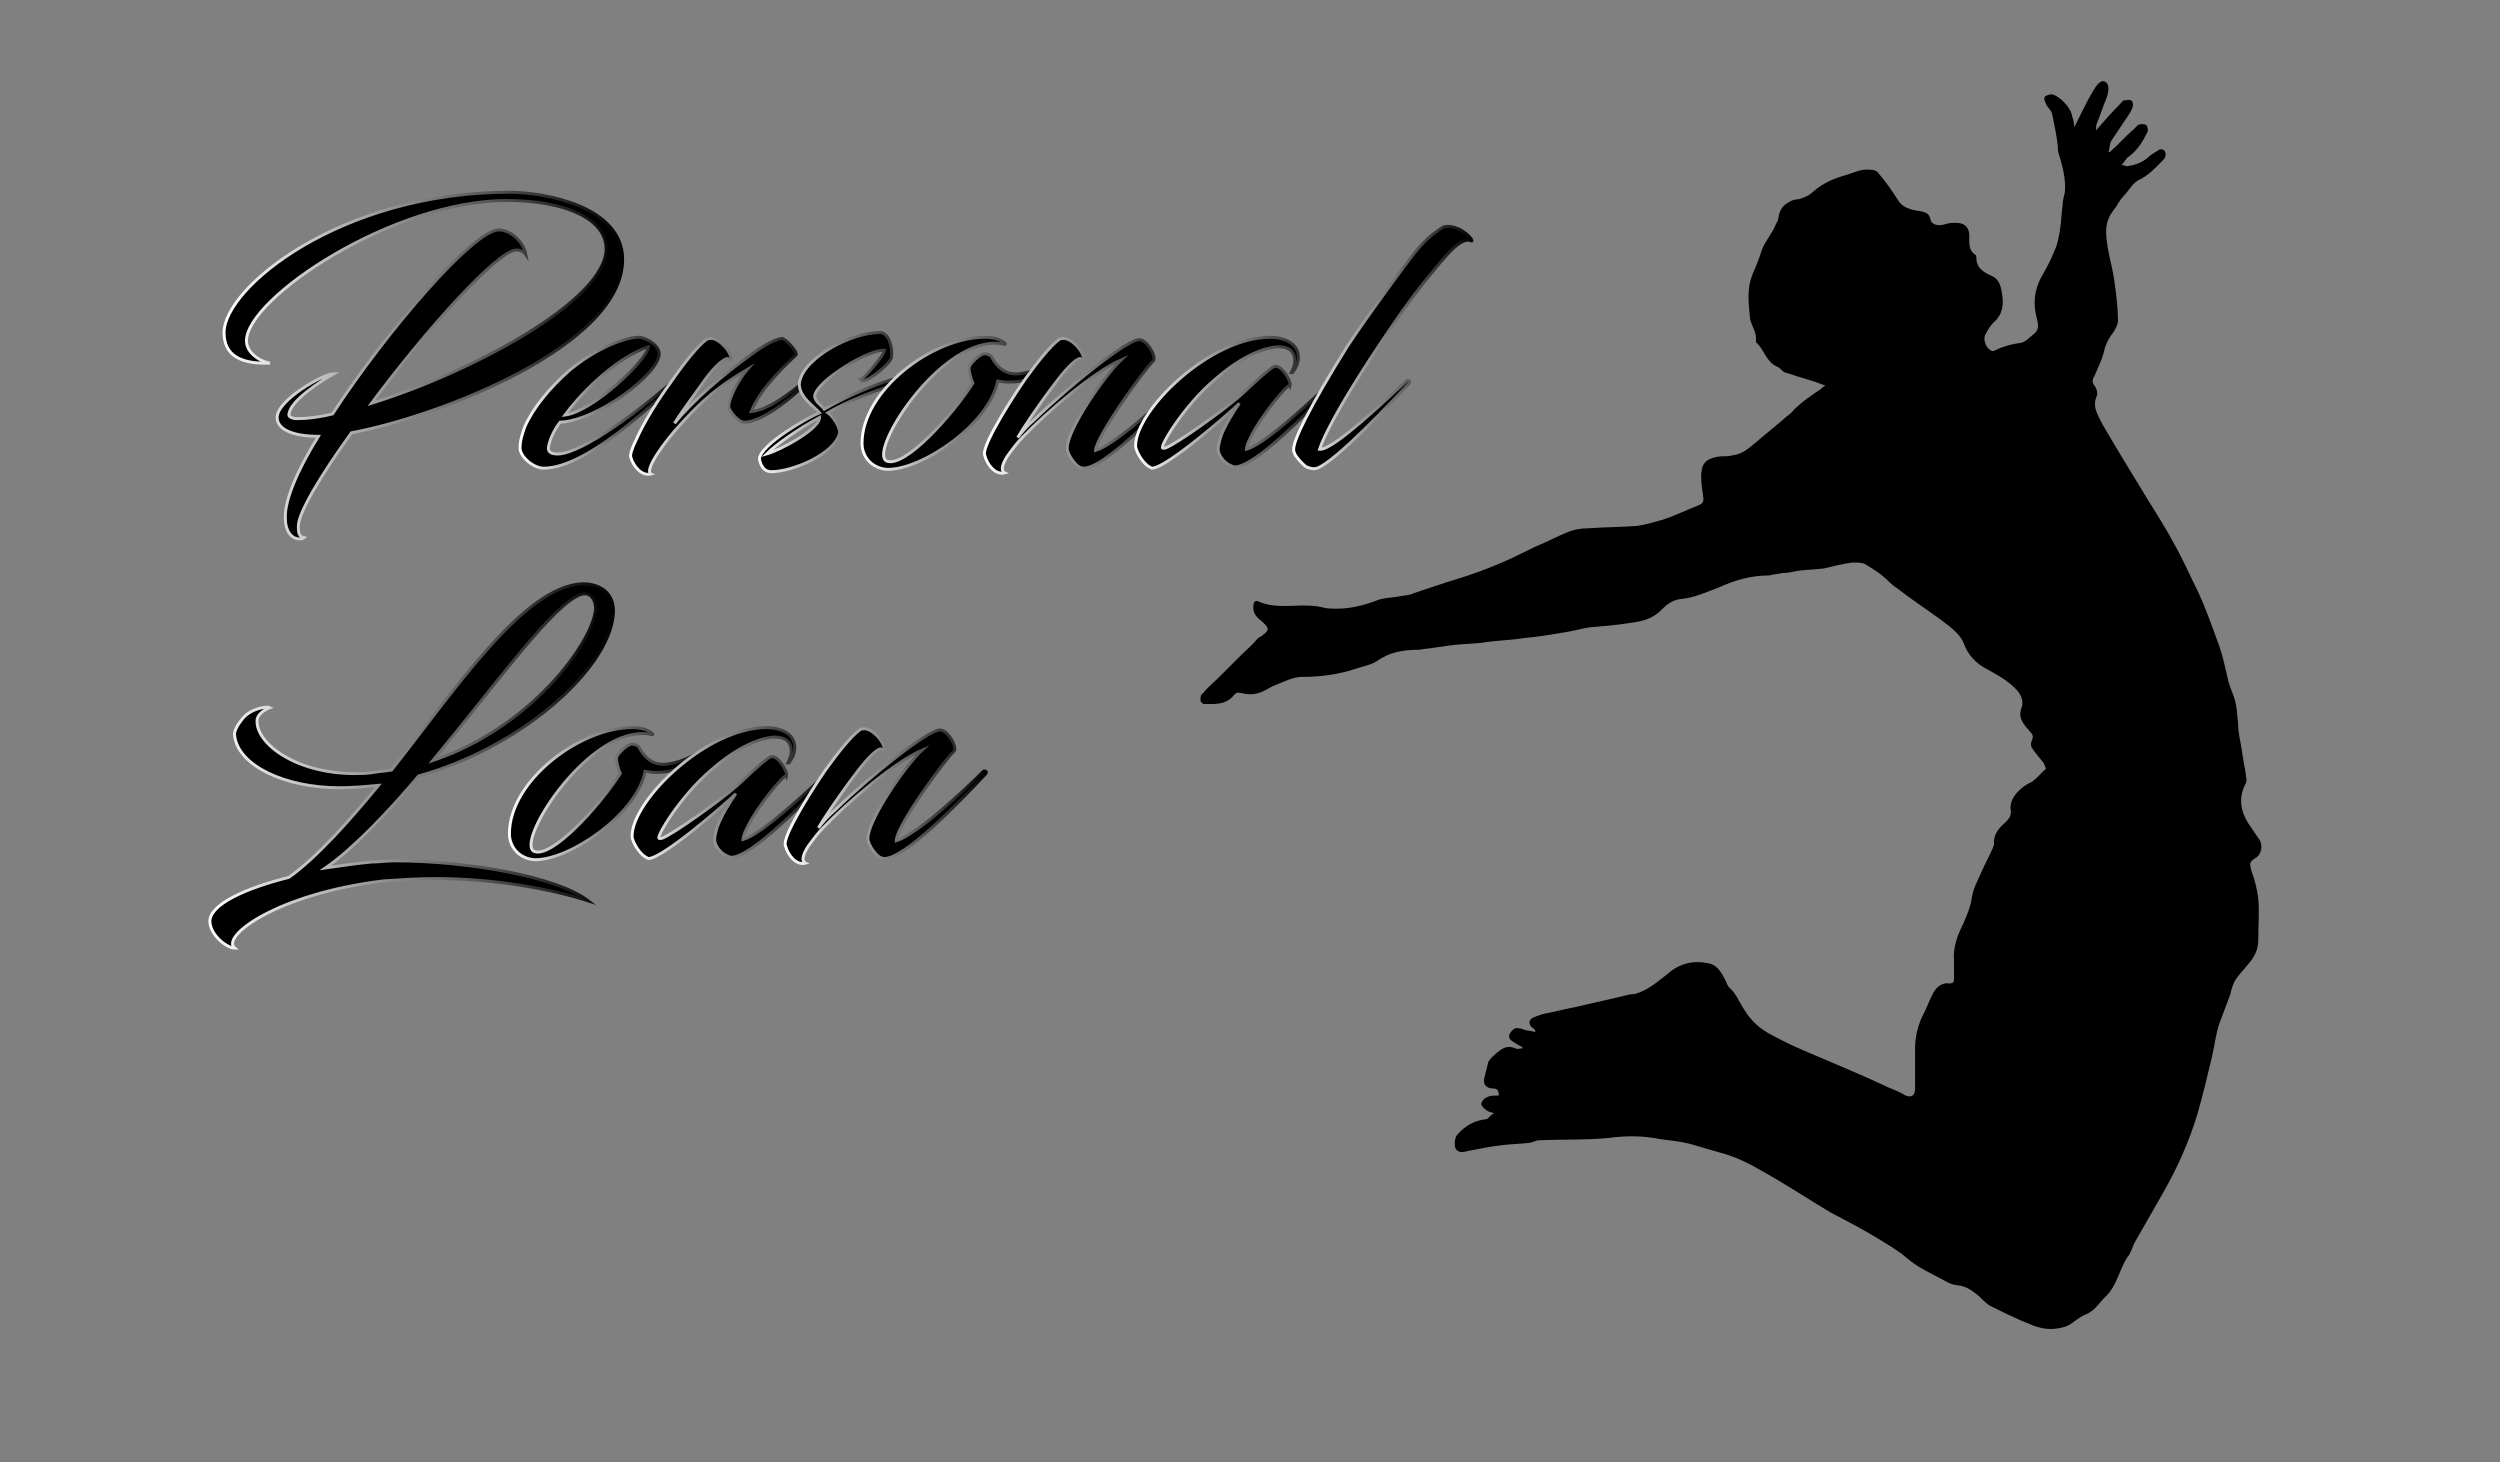 <?xml version="1.0" encoding="utf-8"?>
<!-- Generator: Adobe Illustrator 19.0.0, SVG Export Plug-In . SVG Version: 6.00 Build 0)  -->
<svg version="1.1" id="Layer_1" xmlns="http://www.w3.org/2000/svg" xmlns:xlink="http://www.w3.org/1999/xlink" x="0px" y="0px"
	 viewBox="0 0 212 124" style="enable-background:new 0 0 212 124;" xml:space="preserve">
<rect x="0" y="0" width="212" height="124" fill="#808080" stroke="none"/>
<style type="text/css">
	.st0{stroke:url(#XMLID_2_);stroke-width:0.25;stroke-miterlimit:10;}
	.st1{stroke:url(#XMLID_3_);stroke-width:0.25;stroke-miterlimit:10;}
	.st2{stroke:url(#XMLID_5_);stroke-width:0.25;stroke-miterlimit:10;}
	.st3{stroke:url(#XMLID_9_);stroke-width:0.25;stroke-miterlimit:10;}
	.st4{stroke:url(#XMLID_10_);stroke-width:0.25;stroke-miterlimit:10;}
	.st5{stroke:url(#XMLID_36_);stroke-width:0.25;stroke-miterlimit:10;}
	.st6{stroke:url(#XMLID_37_);stroke-width:0.25;stroke-miterlimit:10;}
	.st7{stroke:url(#XMLID_38_);stroke-width:0.25;stroke-miterlimit:10;}
	.st8{stroke:url(#XMLID_39_);stroke-width:0.25;stroke-miterlimit:10;}
	.st9{stroke:url(#XMLID_40_);stroke-width:0.25;stroke-miterlimit:10;}
	.st10{stroke:url(#XMLID_41_);stroke-width:0.25;stroke-miterlimit:10;}
	.st11{stroke:url(#XMLID_42_);stroke-width:0.25;stroke-miterlimit:10;}
</style>
<g id="XMLID_6_">
	<linearGradient id="XMLID_2_" gradientUnits="userSpaceOnUse" x1="18.823" y1="31.012" x2="52.868" y2="31.012">
		<stop  offset="0" style="stop-color:#FFFFFF"/>
		<stop  offset="1" style="stop-color:#000000"/>
	</linearGradient>
	<path id="XMLID_7_" class="st0" d="M27,37c-2.2,0-3.5-0.6-3.5-1.6c0-1.5,4-3.7,4.7-3.7c0,0,0.1,0,0.1,0c-0.9,0.5-3.8,2.3-3.8,3.5
		c0,0.1,0.2,0.3,0.7,0.3c0.8,0,1.8-0.1,3-0.4c4.7-7.2,12-15.6,14.1-15.6c1,0,2.1,1,2.3,2.1c-0.2-0.3-0.5-0.4-0.8-0.4
		c-1.6,0-7.6,6.7-12.3,13c8.4-2.6,19.9-8.7,19.9-13.1c0-2.6-3.6-4.1-8.4-4.1c-9.7,0-22.1,8.3-22.1,11.9c0,1.1,1.3,1.8,2,1.9
		c0,0,0,0-0.4,0c-2,0-3.5-0.6-3.5-2.6c0-3.8,9.9-11.9,24.2-11.9c3,0,9.6,1.2,9.6,5.7c0,7.3-15.5,13.3-23,14.7
		c-2.6,3.6-4.5,6.8-4.5,7.9c0,0.5,0,0.9,0.5,1c-0.1,0.1-0.3,0.1-0.4,0.1c-0.7,0-1.2-0.7-1.2-1.7C24.1,42.5,25.2,39.9,27,37z"/>
	<linearGradient id="XMLID_3_" gradientUnits="userSpaceOnUse" x1="44.039" y1="34.143" x2="57.497" y2="34.143">
		<stop  offset="0" style="stop-color:#FFFFFF"/>
		<stop  offset="1" style="stop-color:#000000"/>
	</linearGradient>
	<path id="XMLID_11_" class="st1" d="M46.5,38c0,0.3,0.2,0.5,0.8,0.5c2,0,7.1-3.8,9.8-6.2c0.1-0.1,0.3,0.1,0.2,0.2
		c-2.1,1.9-7.6,7.2-11.2,7.2c-0.9,0-2-1-2-1.7c0-0.7,0.2-1.2,0.4-1.8c0.7-1.6,2.1-3.3,3.8-4.8c2.3-1.9,4.7-2.8,5.9-2.8
		c0.4,0,1.7,0.6,1.7,1.4c0,1.7-5.3,5.7-8.4,5.8C47.1,36.3,46.6,37.2,46.5,38z M47.9,35.2c2.4-0.3,7-4.7,7.1-5.8
		C52,30.4,48.9,33.8,47.9,35.2z"/>
	<linearGradient id="XMLID_5_" gradientUnits="userSpaceOnUse" x1="53.435" y1="34.336" x2="68.975" y2="34.336">
		<stop  offset="0" style="stop-color:#FFFFFF"/>
		<stop  offset="1" style="stop-color:#000000"/>
	</linearGradient>
	<path id="XMLID_14_" class="st2" d="M59.9,28.8c0.2-0.1,0.3-0.1,0.4-0.1c0.7,0,1.7,1.1,1.7,1.8c0,0.1-0.1,0-0.3-0.1
		c-0.4,0-1.4,1-2.2,2.2c-0.7,1-1.7,2.3-2.3,3.3c1.5-1.9,4.2-4.2,6.6-5.9c1.1-0.8,1.9-1.2,2.5-1.3c0.3,0,1.4,1.2,1.2,1.4
		c-0.6,0.6-2.9,2.6-3.8,4.8c1.3-0.1,3.2-1.4,4.9-2.9c0,0,0.2-0.1,0.2,0c-0.5,0.7-3.8,3.8-5.7,3.8c-0.5,0-1.3-1-1.3-1.3
		c0-0.8,0.9-2.4,1.6-3.2c-2.5,1.5-3.8,2.6-5.7,4.7c-1.4,1.5-3.1,3.9-2.5,4.2c-0.8,0.2-1.5-0.7-1.7-1.4c-0.1-0.2,0.1-0.8,0.4-1.4
		c0.7-1.6,1.9-3.5,3-5C58,30.8,59.2,29.3,59.9,28.8z"/>
	<linearGradient id="XMLID_9_" gradientUnits="userSpaceOnUse" x1="64.123" y1="34.06" x2="78.507" y2="34.06">
		<stop  offset="0" style="stop-color:#FFFFFF"/>
		<stop  offset="1" style="stop-color:#000000"/>
	</linearGradient>
	<path id="XMLID_16_" class="st3" d="M69.1,33.5c-0.1,0.5,0.6,0.9,0.8,1.2c4.4-2.5,7.9-3.1,8.3-3.1c0.1,0,0.2,0.1,0.2,0.1
		c0.2,0.1-5.2,1.5-8.2,3.3c0.4,0.3,1,1.1,1,1.7c-0.4,1.8-4,3.3-5.8,3.3c-0.6,0-0.9-0.5-1-1.1c0.1-1.2,4.1-3.5,5.1-3.9
		c-0.3-0.4-1.9-1.4-1.7-2.6c0.4-2.1,4.4-4.2,6.8-4.2c0.8,0,1.1,1.3,1,2.1c0,0.4-1.8,2-2.5,2c0,0-0.1-0.1-0.1-0.1
		c0.1,0,1.9-1.9,2-2.5C73.7,29.6,69.4,32.2,69.1,33.5z M65,38.5c1.1-0.3,4.5-2.1,4.5-3.1C67.8,36.3,65.8,37.7,65,38.5z"/>
	<linearGradient id="XMLID_10_" gradientUnits="userSpaceOnUse" x1="72.951" y1="34.187" x2="89.773" y2="34.187">
		<stop  offset="0" style="stop-color:#FFFFFF"/>
		<stop  offset="1" style="stop-color:#000000"/>
	</linearGradient>
	<path id="XMLID_19_" class="st4" d="M84.4,29.1c-5,0-10.8,9.3-9.2,10c1.5,0.6,5.5-3.8,7.3-6.6c-0.1-0.2-0.4-1.1-0.3-1.4
		c0.1-0.3,0.9-1.1,1.3-1.1c0.3,0,0.6,0.2,0.6,0.3c0.5,0.9,1.2,1.5,2.3,1.4c1.8-0.2,2.9-1.2,3.2-1.2c-0.1,0.4-1.2,1.3-2.6,1.7
		c-0.6,0.2-1.2,0.2-1.6,0.2c-0.4,0-0.7-0.1-0.8-0.1c-0.7,3.7-6.5,7.6-9.4,7.5c-1.3-0.1-2.1-1.1-2.1-2.2c0-4.5,6-9,10.4-9
		c1,0,1.5,0.3,1.7,0.5c0.1,0.1,0.1,0.1-0.1,0.1C84.8,29.1,84.6,29.1,84.4,29.1z"/>
	<linearGradient id="XMLID_36_" gradientUnits="userSpaceOnUse" x1="83.59" y1="34.336" x2="100.732" y2="34.336">
		<stop  offset="0" style="stop-color:#FFFFFF"/>
		<stop  offset="1" style="stop-color:#000000"/>
	</linearGradient>
	<path id="XMLID_21_" class="st5" d="M92.9,38.2c1.7-0.5,5.7-4.2,7.4-5.9c0.2-0.1,0.3,0.1,0.2,0.2c-2.4,2.6-6.9,7.2-8.6,7.2
		c-0.3,0-0.6-0.2-0.9-0.6c-0.3-0.4-0.5-0.8-0.5-1.1c0-1.6,3.2-6.2,4.6-7.5c-2.3,1-6.3,4.4-8.4,6.6c-0.4,0.4-0.7,0.8-1,1.2
		c-0.7,0.9-0.9,1.6-0.5,1.8c-0.8,0.2-1.5-0.7-1.7-1.5c-0.1-0.2,0.1-0.9,0.8-2.2c0.7-1.3,1.7-2.9,2.6-4.2c1-1.4,2.2-2.9,2.9-3.4
		c0.1-0.1,0.3-0.1,0.4-0.1c0.7,0,1.7,1.1,1.7,1.8c0,0.1-0.1,0-0.3-0.1c-0.4,0-1.4,1.1-2.2,2.2c-1.3,1.7-2.7,3.8-3.1,4.5
		c0.3-0.4,0.8-1,1.4-1.5c3.1-3,7.9-6.8,8.9-6.8c0.7,0,1.5,1.5,1.2,1.8C97.2,31.1,93,36.9,92.9,38.2z"/>
	<linearGradient id="XMLID_37_" gradientUnits="userSpaceOnUse" x1="96.153" y1="34.143" x2="113.368" y2="34.143">
		<stop  offset="0" style="stop-color:#FFFFFF"/>
		<stop  offset="1" style="stop-color:#000000"/>
	</linearGradient>
	<path id="XMLID_23_" class="st6" d="M105.1,34.2c-0.8,0.8-6.2,5.5-7.4,5.5c-0.1,0-0.2-0.1-0.2-0.1c-0.5-0.2-1.2-1.3-1.2-1.8
		c0-3,6.3-9.2,11.4-9.2c1,0,2.4,0.4,2.4,1.7c0,0.5-0.2,0.9-0.5,1.3c-0.1,0-0.1,0-0.1,0c0.1-0.2,0.3-0.6,0.3-1c0-0.8-0.5-1.2-1.4-1.2
		c-1.6,0.1-3.6,1.2-5.4,2.8c-2.6,2.2-4.7,5.7-4.4,5.8c0.1,0,0.1,0,0.2,0c0.9-0.3,4.8-3.1,6.2-4.3c0.5-0.4,2.3-2.2,3-2.6
		c0.6-0.3,1.5,1.2,1.4,1.6c-0.1-0.3-2.6,2.7-3.4,4.5c-0.2,0.4-0.3,0.7-0.3,0.9c1.7-0.5,5.7-4.3,7.4-5.9c0.1-0.1,0.3,0.1,0.2,0.2
		c-2.4,2.6-6.9,7.2-8.6,7.2c-0.1,0-0.3-0.1-0.5-0.2c-0.4-0.2-0.9-0.8-0.9-1.3c0-0.3,0.1-0.6,0.2-1C103.8,36.2,104.6,34.9,105.1,34.2
		z"/>
	<linearGradient id="XMLID_38_" gradientUnits="userSpaceOnUse" x1="109.616" y1="29.456" x2="124.979" y2="29.456">
		<stop  offset="0" style="stop-color:#FFFFFF"/>
		<stop  offset="1" style="stop-color:#000000"/>
	</linearGradient>
	<path id="XMLID_25_" class="st7" d="M119.3,22.3c0.8-1.1,1.6-2,2.3-2.5c0.4-0.3,0.8-0.6,1-0.6c1.5-0.1,2.6,1.5,2.1,1.2
		c-1-0.4-2.8,2.2-4,3.6c-1.2,1.5-2.3,3.1-3.7,5.2c-2.4,3.6-4.5,7.1-5.1,8.9c1.2,0.1,5.8-4.4,7.4-5.8c0.2-0.1,0.3,0.1,0.2,0.2
		c-1.4,1.5-6.2,6.6-7.8,7.2c-0.4,0.1-0.6,0-0.9-0.1c-0.2-0.1-0.8-0.7-1-1.1c0-0.1-0.1-0.1-0.1-0.4c0-0.8,1.3-3.5,4.6-8.8
		C116.1,26.6,117.9,24.2,119.3,22.3z"/>
	<linearGradient id="XMLID_39_" gradientUnits="userSpaceOnUse" x1="17.771" y1="65.001" x2="52.15" y2="65.001">
		<stop  offset="0" style="stop-color:#FFFFFF"/>
		<stop  offset="1" style="stop-color:#000000"/>
	</linearGradient>
	<path id="XMLID_27_" class="st8" d="M37,74.5c-1.5,0-3,0.1-4.5,0.2c-9,1.1-13.8,4.7-12.6,5.7c-0.6,0-2-1-2.1-2.2
		c-0.1-1.5,3.1-2.9,6.7-3.8c2.4-1.7,5.3-5,7.6-7.8c-1.1,0.1-2.2,0.2-3.3,0.2c-4.7,0-8.6-1.9-8.9-4.4c-0.1-0.4,0.3-1,0.7-1.5
		c0.8-0.9,2.1-1,2.3-0.9c-0.5,0.2-1.1,0.6-1.1,1.1c-0.1,1.9,3.2,4.5,8.3,4.5c0.5,0,1,0,1.6-0.1c0.5-0.1,1-0.1,1.5-0.2
		c5.4-6.8,11.2-15.6,16.2-15.8c1.6,0,2.8,0.9,2.6,2.7c-0.5,4.7-7.9,11.2-16.5,13.6c-2.6,3.1-5.7,6.3-7.9,7.8
		c1.4-0.2,2.8-0.4,3.9-0.5c0.6,0,1.3-0.1,2-0.1c6,0,13.7,1.3,16.4,3.4C46.8,75.4,42,74.5,37,74.5z M36.7,64.5
		c8.9-3,14-10.8,13.8-13.1c-0.1-0.7-0.5-1.2-1.2-1C47,51.1,42,58.1,36.7,64.5z"/>
	<linearGradient id="XMLID_40_" gradientUnits="userSpaceOnUse" x1="43.019" y1="67.293" x2="59.841" y2="67.293">
		<stop  offset="0" style="stop-color:#FFFFFF"/>
		<stop  offset="1" style="stop-color:#000000"/>
	</linearGradient>
	<path id="XMLID_30_" class="st9" d="M54.5,62.2c-5,0-10.8,9.3-9.2,10c1.5,0.6,5.5-3.8,7.3-6.6c-0.1-0.2-0.4-1.1-0.3-1.4
		c0.1-0.3,0.9-1.1,1.3-1.1c0.3,0,0.6,0.2,0.6,0.3c0.5,0.9,1.2,1.5,2.3,1.4c1.8-0.2,2.9-1.2,3.2-1.2c-0.1,0.4-1.2,1.3-2.6,1.7
		c-0.6,0.2-1.2,0.2-1.6,0.2c-0.4,0-0.7-0.1-0.8-0.1c-0.7,3.7-6.5,7.6-9.4,7.5c-1.3-0.1-2.1-1.1-2.1-2.2c0-4.5,6-9,10.4-9
		c1,0,1.5,0.3,1.7,0.5c0.1,0.1,0.1,0.1-0.1,0.1C54.9,62.2,54.7,62.2,54.5,62.2z"/>
	<linearGradient id="XMLID_41_" gradientUnits="userSpaceOnUse" x1="53.446" y1="67.25" x2="70.66" y2="67.25">
		<stop  offset="0" style="stop-color:#FFFFFF"/>
		<stop  offset="1" style="stop-color:#000000"/>
	</linearGradient>
	<path id="XMLID_32_" class="st10" d="M62.4,67.3c-0.8,0.8-6.2,5.5-7.4,5.5c-0.1,0-0.2-0.1-0.2-0.1c-0.5-0.2-1.2-1.3-1.2-1.8
		c0-3,6.3-9.2,11.4-9.2c1,0,2.4,0.4,2.4,1.7c0,0.5-0.2,0.9-0.5,1.3c-0.1,0-0.1,0-0.1,0c0.1-0.2,0.3-0.6,0.3-1c0-0.8-0.5-1.2-1.4-1.2
		c-1.6,0.1-3.6,1.2-5.4,2.8c-2.6,2.2-4.7,5.7-4.4,5.8c0.1,0,0.1,0,0.2,0c0.9-0.3,4.8-3.1,6.2-4.3c0.5-0.4,2.3-2.2,3-2.6
		c0.6-0.3,1.5,1.2,1.4,1.6c-0.1-0.3-2.6,2.7-3.4,4.5c-0.2,0.4-0.3,0.7-0.3,0.9c1.7-0.5,5.7-4.3,7.4-5.9c0.1-0.1,0.3,0.1,0.2,0.2
		c-2.4,2.6-6.9,7.2-8.6,7.2c-0.1,0-0.3-0.1-0.5-0.2c-0.4-0.2-0.9-0.8-0.9-1.3c0-0.3,0.1-0.6,0.2-1C61.1,69.3,61.9,68,62.4,67.3z"/>
	<linearGradient id="XMLID_42_" gradientUnits="userSpaceOnUse" x1="66.65" y1="67.442" x2="83.793" y2="67.442">
		<stop  offset="0" style="stop-color:#FFFFFF"/>
		<stop  offset="1" style="stop-color:#000000"/>
	</linearGradient>
	<path id="XMLID_34_" class="st11" d="M76,71.3c1.7-0.5,5.7-4.2,7.4-5.9c0.2-0.1,0.3,0.1,0.2,0.2c-2.4,2.6-6.9,7.2-8.6,7.2
		c-0.3,0-0.6-0.2-0.9-0.6c-0.3-0.4-0.5-0.8-0.5-1.1c0-1.6,3.2-6.2,4.6-7.5c-2.3,1-6.3,4.4-8.4,6.6c-0.4,0.4-0.7,0.8-1,1.2
		c-0.7,0.9-0.9,1.6-0.5,1.8c-0.8,0.2-1.5-0.7-1.7-1.5c-0.1-0.2,0.1-0.9,0.8-2.2c0.7-1.3,1.7-2.9,2.6-4.2c1-1.4,2.2-2.9,2.9-3.4
		c0.1-0.1,0.3-0.1,0.4-0.1c0.7,0,1.7,1.1,1.7,1.8c0,0.1-0.1,0-0.3-0.1c-0.4,0-1.4,1.1-2.2,2.2c-1.3,1.7-2.7,3.8-3.1,4.5
		c0.3-0.4,0.8-1,1.4-1.5c3.1-3,7.9-6.8,8.9-6.8c0.7,0,1.5,1.5,1.2,1.8C80.3,64.2,76,70,76,71.3z"/>
</g>
<g id="XMLID_4_">
	<path id="XMLID_79_" d="M126.7,94.4c-0.3-0.1-0.5-0.1-0.7-0.3c-0.2-0.1-0.4-0.4-0.4-0.5c0.1-0.3,0.3-0.5,0.6-0.6
		c0.2-0.1,0.6-0.1,0.9-0.1c0-0.4-0.1-0.6-0.5-0.6c-0.6,0-0.9-0.4-0.7-1c0.1-0.4,0.2-0.8,0.3-1.2c0.1-0.3,0.4-0.5,0.7-0.8
		c0.5-0.4,0.9-0.7,1.6-0.4c0.2,0.1,0.4,0,0.6,0c0,0,0-0.1,0-0.1c-0.2-0.1-0.4-0.2-0.7-0.4c-0.3-0.2-0.5-0.3-0.4-0.7
		c0.2-0.3,0.4-0.6,0.8-0.5c0.3,0,0.5,0.2,0.8,0.2c0.2,0,0.4,0.1,0.6,0.1c0,0,0-0.1,0-0.1c-0.1-0.1-0.1-0.2-0.2-0.2
		c-0.4-0.3-0.4-0.7,0-0.9c0.2-0.1,0.5-0.2,0.8-0.3c0.5-0.1,0.9-0.2,1.4-0.3c0.4-0.1,0.9-0.2,1.4-0.3c1.3-0.3,2.6-0.6,3.9-0.9
		c0.4-0.1,0.7-0.2,1.1-0.2c1.1-0.3,1.9-1,2.8-1.7c1-0.9,2.2-1.2,3.5-0.9c0.7,0.1,1.1,0.8,1.4,1.4c0.1,0.2,0.2,0.5,0.3,0.6
		c0.6,0.5,0.9,1.3,1.3,1.9c0.6,1,1.4,1.7,2.4,2.2c1.1,0.6,2.2,1.1,3.4,1.6c2.1,0.9,4.3,1.8,6.4,2.8c0.5,0.2,1,0.4,1.5,0.7
		c0.5,0.2,0.8,0,0.8-0.6c0-1.1,0-2.3,0-3.4c0-0.9,0.2-1.8,0.6-2.7c0.4-0.7,0.6-1.4,1-2.1c0.3-0.5,0.8-0.8,1.3-0.7
		c0.3,0,0.4-0.1,0.4-0.4c0-0.5,0-1,0-1.5c-0.1-1.2,0.3-2.2,0.8-3.2c0.3-0.7,0.6-1.4,0.7-2.1c0.1-0.8,0.5-1.5,0.8-2.2
		c0.3-0.7,0.7-1.4,1-2.1c0-0.1,0.1-0.2,0.1-0.3c-0.1-0.8,0.4-1.4,1-1.9c0.3-0.3,0.5-0.6,0.4-1.1c-0.1-0.9,0.8-1.8,1.6-2.2
		c0.5-0.2,0.9-0.8,1.4-1.2c0,0-0.1-0.3-0.2-0.5c-0.3-0.4-0.7-0.8-1-1.3c-0.1-0.1-0.1-0.4,0-0.6c0.2-0.4,0-0.6-0.2-0.8
		c-0.1-0.2-0.3-0.3-0.4-0.5c-0.3-0.4-0.5-0.8-0.3-1.4c0.2-0.5,0.1-1-0.3-1.5c-0.7-0.8-1.6-1.3-2.5-1.8c-1-0.5-1.7-1.2-2.1-2.3
		c-0.2-0.5-0.7-1-1.2-1.4c-1.4-1.1-3-2.1-4.4-3.2c-0.5-0.3-0.8-0.7-1.3-1.1c-0.5-0.4-1-0.7-1.5-1c-0.3-0.1-0.7-0.1-1-0.1
		c-0.8,0.1-1.6,0.3-2.4,0.5c-0.7,0.1-1.5,0.1-2.2,0.2c-0.5,0.1-0.9,0.2-1.4,0.2c-0.4,0.1-0.7,0.1-1.1,0.2c-1.5,0-2.9,0.4-4.2,1
		c-1.1,0.4-2.1,0.9-3.3,1c-0.8,0.1-1.3,0.6-1.8,1.1c-0.7,0.6-1.5,0.8-2.3,0.9c-1.2,0.2-2.4,0.3-3.6,0.4c-0.7,0.1-1.3,0.3-2,0.4
		c-1.2,0.2-2.3,0.4-3.5,0.5c-1.2,0.2-2.4,0.2-3.6,0.4c-0.8,0.1-1.6,0.1-2.5,0.2c-0.7,0.1-1.4,0.2-2.1,0.3c-0.3,0-0.6,0.1-0.8,0.1
		c-1.3,0-2.5,0.2-3.6,1c-0.5,0.3-1.1,0.4-1.7,0.6c-1.5,0.5-3,0.7-4.6,0.7c-0.8,0-1.7,0.5-2.5,0.8c-0.4,0.2-0.8,0.5-1.3,0.6
		c-0.4,0.1-0.8,0.1-1.2,0c-0.4-0.1-0.6-0.1-0.8,0.2c-0.7,0.8-1.6,0.7-2.5,0.7c-0.1,0-0.3-0.2-0.3-0.3c0-0.2,0-0.5,0.2-0.6
		c0.4-0.5,0.9-0.9,1.3-1.3c0.7-0.7,1.3-1.3,2-2c0.4-0.4,0.9-0.8,1.3-1.3c0.1-0.1,0.2-0.2,0.3-0.2c0.8-0.6,0.8-0.7,0-1.4
		c-0.4-0.3-0.7-0.7-0.6-1.3c0-0.3,0.2-0.4,0.4-0.3c1.6,0.7,3.2,0.2,4.8,0.4c0.4,0,0.8,0.2,1.3,0.2c1.4,0.1,2.7-0.2,4-0.7
		c0.5-0.2,1.1-0.2,1.7-0.3c0.5-0.1,1-0.1,1.4-0.3c0.9-0.3,1.8-0.6,2.7-0.9c1.3-0.4,2.6-0.8,3.8-1.3c1.3-0.5,2.5-1.1,3.7-1.7
		c1-0.4,1.9-0.9,2.9-1.3c0.5-0.2,1.1-0.3,1.7-0.3c1.4-0.1,2.8-0.1,4.1-0.2c0.7-0.1,1.4-0.3,2.1-0.5c1-0.3,2-0.8,3-1.2
		c0.6-0.2,0.6-0.4,0.5-1c-0.1-0.7-0.2-1.4-0.1-2c0.1-0.8,0.7-1.1,1.6-1.2c0.4,0,0.7,0,1.1-0.1c0.7-0.1,1.2-0.5,1.8-1
		c0.8-0.7,1.7-1.4,2.5-2.1c0.2-0.2,0.4-0.3,0.6-0.5c0.7-0.8,1.6-1.4,2.5-2c0.1-0.1,0.2-0.2,0.4-0.3c-0.8-0.3-1.4-0.5-2.1-0.7
		c-0.4-0.1-0.9-0.3-1.3-0.4c-0.3-0.1-0.4-0.4-0.7-0.5c-0.9-0.4-1.1-1.4-1.7-2c-0.1,0-0.1-0.2-0.1-0.2c0.1-0.7-0.4-1.3-0.5-1.9
		c-0.1-1.2-0.3-2.4,0.2-3.7c0.3-0.7,0.6-1.4,0.8-2.1c0.3-0.8,0.9-1.4,1.2-2.2c0.1-0.2,0.2-0.3,0.2-0.5c0.1-0.6,0.3-1,0.8-1.3
		c0.3-0.2,0.6-0.3,0.9-0.3c0.4-0.1,0.9-0.3,1.2-0.6c0.9-0.8,1.9-1.2,3-1.5c0.6-0.2,1.2-0.5,1.9-0.4c0.3,0,0.6,0.1,0.7,0.3
		c0.6,0.7,1.1,1.4,1.6,2.2c0.4,0.7,1.1,0.9,1.9,1c0.5,0.1,0.8,0.2,0.9,0.7c0.1,0.5,0.7,0.6,1.3,0.4c0.3-0.1,0.6-0.1,0.9-0.1
		c0.7,0,1.1,0.4,1.1,1.1c0,0.6-0.1,1.2,0.5,1.6c0.1,0.1,0.1,0.2,0.1,0.3c0,0.8,0.6,1.2,1.3,1.5c0.7,0.3,0.8,1,0.9,1.7
		c0.1,0.8,0,1.6-0.7,2.2c-0.3,0.3-0.5,0.6-0.7,1c-0.3,0.4,0,1.2,0.4,1.4c0.1,0.1,0.3,0.1,0.4,0c0.6-0.3,1.3-0.5,2-0.6
		c0.5,0,0.9-0.5,1.3-0.8c0.5-0.4,0.3-0.9,0.2-1.4c-0.3-1.1-0.2-2.3,0.4-3.4c0.4-0.7,0.8-1.4,1.1-2.2c0.3-0.6,0.4-1.3,0.5-1.9
		c0.1-0.6,0.1-1.3,0.2-1.9c0-0.4,0.1-0.8,0.2-1.2c0.1-1.1-0.2-2.2-0.5-3.2c-0.1-0.2-0.1-0.5-0.1-0.7c-0.1-0.9-0.3-1.9-0.5-2.8
		c-0.1-0.3-0.4-0.5-0.5-0.8c-0.1-0.2-0.2-0.4-0.1-0.6c0.1-0.1,0.4-0.2,0.6-0.2c0.6,0.1,1.6,1.1,1.7,1.8c0.1,0.3,0.2,0.7,0.2,1
		c0.5-1,1-2.1,1.6-3.1c0.4-0.7,0.8-1,1.1-0.7c0.3,0.2,0.2,0.9,0,1.4c-0.3,0.7-0.5,1.4-0.8,2.1c-0.1,0.2,0,0.4-0.1,0.6
		c0.7-0.8,1.4-1.6,2.1-2.3c0.1-0.1,0.2-0.3,0.4-0.3c0.2,0,0.5-0.1,0.6,0.1c0.1,0.1,0.1,0.4,0,0.6c-0.1,0.3-0.4,0.7-0.6,1
		c-0.4,0.6-0.8,1.2-1.2,1.8c-0.1,0.2-0.1,0.6-0.2,0.9c0,0,0.1,0,0.1,0c0.7-0.6,1.3-1.3,2-1.9c0.1-0.1,0.3-0.3,0.4-0.4
		c0.2-0.1,0.5-0.1,0.7,0c0.1,0.1,0.2,0.5,0.1,0.6c-0.4,0.8-0.8,1.5-1.6,2.1c-0.2,0.1-0.3,0.4-0.6,0.7c0.2,0,0.4,0.1,0.5,0.1
		c0.6-0.1,1.3-0.3,1.8-0.8c0.2-0.2,0.6-0.4,0.9-0.6c0.1-0.1,0.5,0,0.5,0.2c0.1,0.2,0,0.5-0.1,0.6c-0.7,0.7-1.3,1.4-2.2,1.8
		c-0.5,0.3-0.8,0.9-1.2,1.3c-0.3,0.3-0.5,0.7-0.7,1c-0.5,0.6-0.8,1.2-0.8,2c0,0.9,0.2,1.8,0.4,2.7c0.2,0.8,0.3,1.5,0.4,2.3
		c0.1,0.8,0.2,1.7,0.2,2.6c0,0.3-0.2,0.7-0.4,1c-0.4,0.5-0.7,1.1-0.8,1.7c-0.2,0.7-0.5,1.3-0.8,2c-0.2,0.3-0.2,0.5,0,0.8
		c0.2,0.2,0.3,0.7,0.2,0.9c-0.4,0.9,0.1,1.6,0.5,2.4c1.1,1.9,2.2,3.7,3.3,5.5c0.9,1.5,1.9,3,2.7,4.5c0.8,1.4,1.4,2.8,2.1,4.2
		c0.7,1.5,1.2,3,1.8,4.6c0.3,0.9,0.5,1.8,0.7,2.7c0.1,0.5,0.3,1,0.5,1.5c0.3,0.8,0.3,1.6,0.4,2.5c0,0.7,0.2,1.4,0.3,2.1
		c0.1,0.8,0.3,1.6,0.4,2.5c0,0.1,0,0.3-0.1,0.4c-0.6,1.2-0.4,2.3,0.3,3.4c0.3,0.4,0.6,0.9,0.9,1.3c0.3,0.5,0.2,1.3-0.4,1.6
		c-0.5,0.3-0.4,0.5-0.3,1c0.3,0.8,0.5,1.6,0.6,2.4c0.1,1.2,0,2.3,0,3.5c0,0.8-0.3,1.4-0.8,2c-0.4,0.5-0.9,1-1.2,1.5
		c-0.2,0.4-0.3,0.8-0.4,1.2c-0.3,0.8-0.6,1.6-0.9,2.4c-0.3,0.9-0.4,1.8-0.6,2.7c-0.4,1.7-0.8,3.4-1.3,5.1c-0.7,2.3-1.7,4.5-2.9,6.6
		c-0.8,1.4-1.6,2.8-2.4,4.2c-0.2,0.4-0.3,0.9-0.6,1.2c-0.7,1.1-0.9,2.5-1.9,3.4c-0.5,0.5-0.9,1.2-1.7,1.5c-0.5,0.2-0.9,0.6-1.4,0.9
		c-1,0.4-2,0.4-3,0c-1.3-0.5-2.5-1.1-3.7-1.7c-0.3-0.2-0.6-0.5-0.9-0.8c-0.5-0.4-1-0.8-1.7-0.9c-0.4,0-0.9-0.2-1.2-0.4
		c-1.1-0.6-2.3-1.1-3.3-2c-0.7-0.6-1.6-1.1-2.4-1.6c-1.3-0.8-2.7-1.5-4-2.2c-1.5-0.9-2.9-1.8-4.4-2.7c-1.4-0.8-2.8-1.7-4.4-2.2
		c-1-0.3-2.1-0.6-3.1-0.9c-0.8-0.2-1.7-0.3-2.5-0.4c-1.5-0.3-2.9-0.3-4.4-0.1c-2,0.2-3.9,0.1-5.9,0.2c-0.2,0-0.4,0.1-0.7,0.2
		c-0.7,0.1-1.5,0.1-2.3,0.2c-1,0.1-2,0.3-3,0.5c-0.4,0.1-0.7,0.2-1-0.1c-0.2-0.2-0.2-1,0.1-1.3c0.7-0.8,1.5-1.2,2.5-1.3
		C126.4,94.6,126.5,94.5,126.7,94.4z"/>
</g>
</svg>
